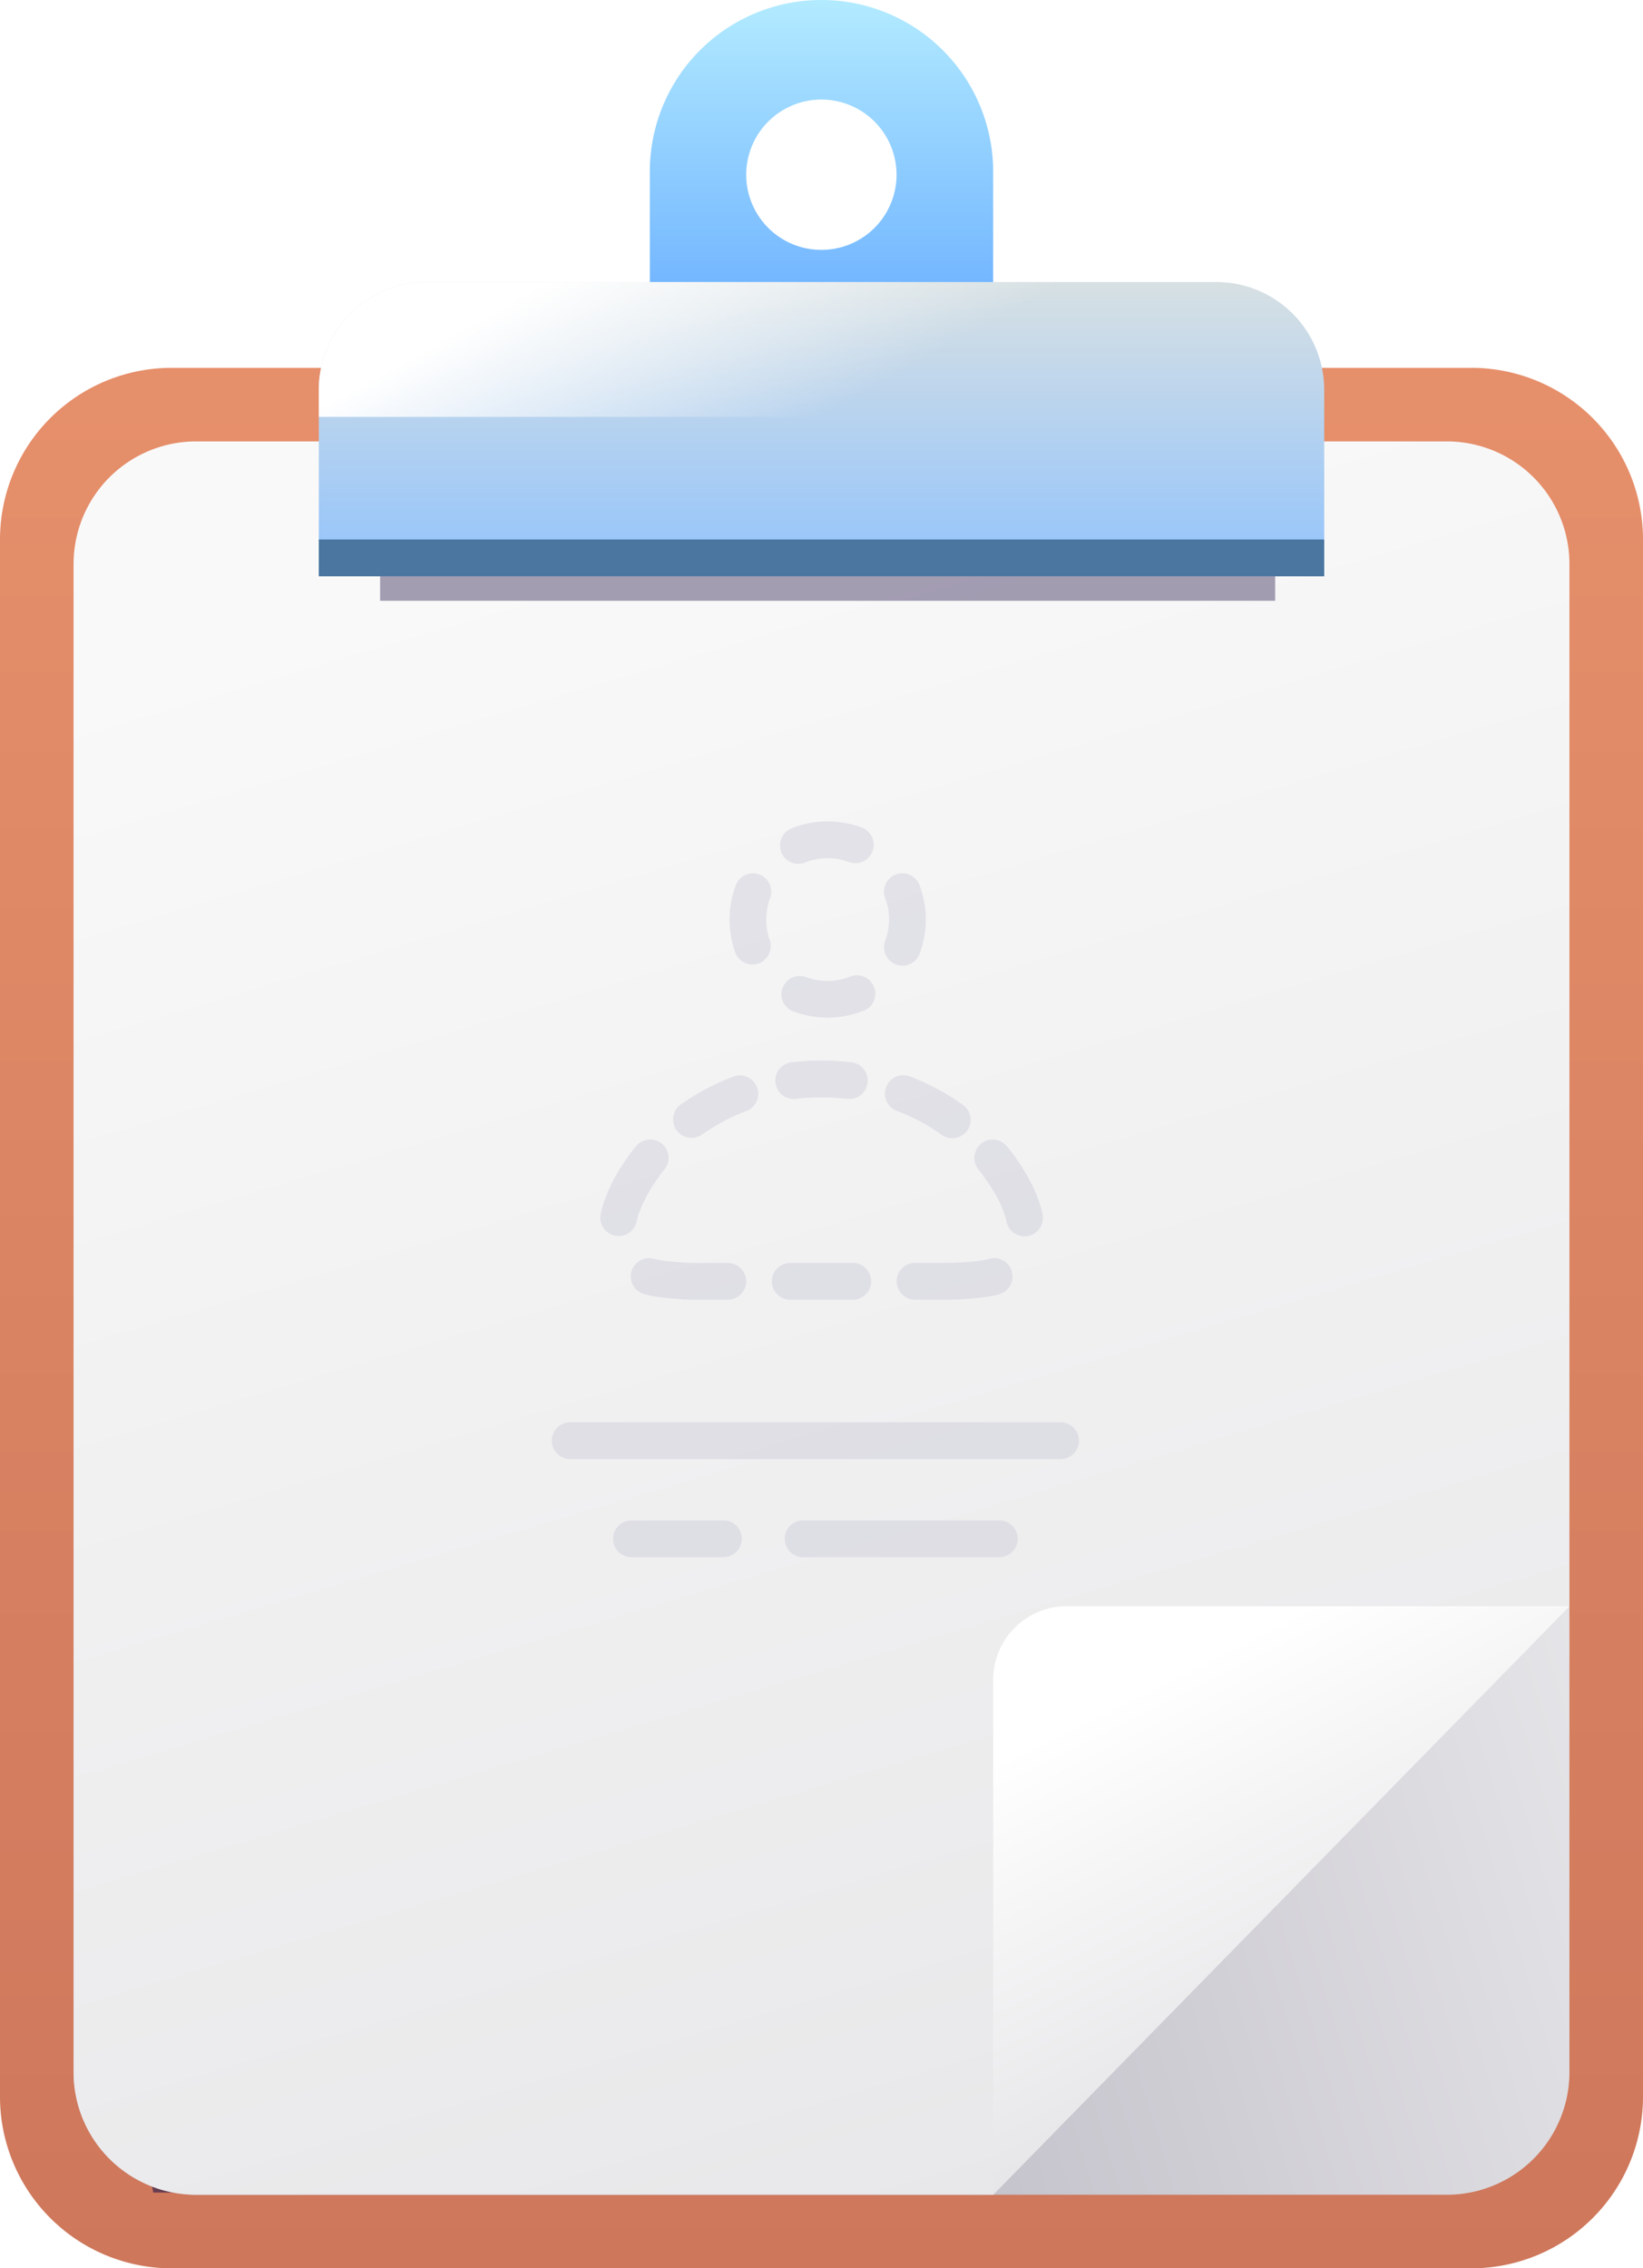 <svg xmlns="http://www.w3.org/2000/svg" width="134" height="185" fill="none" viewBox="0 0 134 185">
  <defs/>
  <path fill="url(#paint0_linear)" d="M0 44a14 14 0 0114-14h106a14 14 0 0114 14v127a14 14 0 01-14 14H14a14 14 0 01-14-14V44z"/>
  <mask id="a" width="134" height="33" x="0" y="152" maskUnits="userSpaceOnUse">
    <path fill="#C4C4C4" d="M0 152h134v27a6 6 0 01-6 6H0v-33z"/>
  </mask>
  <g filter="url(#filter0_f)" mask="url(#a)" opacity=".6">
    <path fill="#221548" d="M12.5 178.82L10 165.86h113a18.38 18.38 0 01-17.57 12.96H12.5z"/>
  </g>
  <path fill="url(#paint1_linear)" d="M6 140a9 9 0 019-9h113v38a10 10 0 01-10 10H16a10 10 0 01-10-10v-29z"/>
  <path fill="url(#paint2_linear)" d="M6 46a10 10 0 0110-10h102a10 10 0 0110 10v85l-47 48H16a10 10 0 01-10-10V46z"/>
  <g fill="#CBCBD8" opacity=".46">
    <path d="M45 117.5c0-.83.67-1.5 1.5-1.5h40a1.5 1.5 0 010 3h-40a1.5 1.5 0 01-1.5-1.5zM50 125.5c0-.83.67-1.5 1.5-1.5H59a1.5 1.5 0 010 3h-7.5a1.5 1.5 0 01-1.5-1.5zM64 125.5c0-.83.67-1.5 1.5-1.5h16a1.5 1.5 0 010 3h-16a1.5 1.5 0 01-1.5-1.5z"/>
  </g>
  <path fill="url(#paint3_linear)" d="M128 131l-47 48v-42a6 6 0 016-6h41z"/>
  <mask id="b" width="122" height="33" x="6" y="40" maskUnits="userSpaceOnUse">
    <path fill="#C4C4C4" d="M6 40h122v27a6 6 0 01-6 6H6V40z"/>
  </mask>
  <g filter="url(#filter1_f)" mask="url(#b)" opacity=".4">
    <path fill="#221548" d="M31 49V36h73v13H31z"/>
  </g>
  <path fill="url(#paint4_linear)" d="M66.99 0A13.98 13.98 0 0053 13.96V33h28V13.96A14 14 0 0066.99 0zm0 20.38a6.12 6.12 0 110-12.26 6.12 6.12 0 110 12.26z"/>
  <path fill="url(#paint5_linear)" d="M107.97 47H26V31.89A8.8 8.8 0 0134.73 23h64.54a8.8 8.8 0 018.73 8.89V47h-.03z"/>
  <path fill="#4A769F" d="M26 44h82v3H26z"/>
  <path fill="url(#paint6_linear)" d="M26.03 34H108v-2.11A8.8 8.8 0 0099.27 23H34.73A8.8 8.8 0 0026 31.89V34h.03z"/>
  <g fill="#CBCBD8" fill-rule="evenodd" clip-rule="evenodd" opacity=".46">
    <path d="M64.7 67.5a7.99 7.99 0 015.6 0 1.5 1.5 0 01-1.05 2.81 4.99 4.99 0 00-3.5 0 1.5 1.5 0 11-1.05-2.8zm8.37 3.82a1.5 1.5 0 011.93.88 7.99 7.99 0 010 5.6 1.5 1.5 0 01-2.81-1.05 4.99 4.99 0 000-3.5 1.5 1.5 0 01.88-1.93zm-11.14 0a1.5 1.5 0 01.88 1.93 4.99 4.99 0 000 3.5 1.5 1.5 0 01-2.8 1.05 7.99 7.99 0 010-5.6 1.5 1.5 0 011.92-.88zm1.9 9.25a1.5 1.5 0 011.92-.88 4.99 4.99 0 003.5 0 1.5 1.5 0 111.05 2.8 7.99 7.99 0 01-5.6 0 1.5 1.5 0 01-.88-1.92zM67 89.5c-.7 0-1.4.04-2.09.12a1.5 1.5 0 01-.35-2.98 20.63 20.63 0 014.88 0 1.5 1.5 0 11-.35 2.98A18.1 18.1 0 0067 89.5zm5.27-.83a1.5 1.5 0 011.93-.88c1.56.6 3.02 1.38 4.34 2.32a1.5 1.5 0 11-1.75 2.44c-1.1-.8-2.33-1.45-3.65-1.95a1.5 1.5 0 01-.87-1.93zm-10.53 0c.3.78-.1 1.65-.87 1.94-1.33.5-2.55 1.17-3.66 1.95a1.5 1.5 0 01-1.74-2.44 19.35 19.35 0 014.33-2.31c.78-.3 1.64.1 1.94.87zm-7.76 4.6c.64.52.74 1.47.21 2.1-.43.54-.82 1.1-1.17 1.7-.6 1-.94 1.84-1.09 2.52a1.5 1.5 0 11-2.93-.64c.24-1.08.73-2.23 1.44-3.43.43-.7.9-1.39 1.43-2.03a1.5 1.5 0 012.1-.22zm26.04 0a1.5 1.5 0 012.1.22c.53.64 1 1.32 1.43 2.02.73 1.2 1.22 2.34 1.46 3.44a1.5 1.5 0 11-2.93.63 8.38 8.38 0 00-1.1-2.5 15.3 15.3 0 00-1.18-1.7 1.5 1.5 0 01.22-2.1zm2.5 10.43a1.5 1.5 0 01-1.02 1.86c-1.07.3-2.99.44-4.32.44h-2.55a1.5 1.5 0 010-3h2.55c1.13 0 2.75-.11 3.5-.33a1.5 1.5 0 011.85 1.03zm-31.02 0a1.5 1.5 0 011.85-1.03c.74.2 2.34.33 3.47.33h2.54a1.5 1.5 0 010 3h-2.54c-1.33 0-3.21-.14-4.28-.45a1.5 1.5 0 01-1.04-1.85zm11.45.8c0-.83.68-1.5 1.5-1.5h5.1a1.5 1.5 0 010 3h-5.1a1.5 1.5 0 01-1.5-1.5z"/>
  </g>
  <defs>
    <linearGradient id="paint0_linear" x1="67" x2="67" y1="20" y2="185" gradientUnits="userSpaceOnUse">
      <stop stop-color="#E8916C"/>
      <stop offset="1" stop-color="#CE775B"/>
    </linearGradient>
    <linearGradient id="paint1_linear" x1="71.5" x2="169" y1="168" y2="138.5" gradientUnits="userSpaceOnUse">
      <stop stop-color="#C2C0C9"/>
      <stop offset="1" stop-color="#F9F9F9"/>
    </linearGradient>
    <linearGradient id="paint2_linear" x1="108.5" x2="49.89" y1="241" y2="43.06" gradientUnits="userSpaceOnUse">
      <stop stop-color="#E0DFE2"/>
      <stop offset="1" stop-color="#F9F9F9"/>
    </linearGradient>
    <linearGradient id="paint3_linear" x1="114" x2="96.3" y1="171.5" y2="136.1" gradientUnits="userSpaceOnUse">
      <stop stop-color="#E0DFE2"/>
      <stop offset="1" stop-color="#fff"/>
    </linearGradient>
    <linearGradient id="paint4_linear" x1="67" x2="67" y1="-1" y2="26" gradientUnits="userSpaceOnUse">
      <stop stop-color="#B5EDFF"/>
      <stop offset="1" stop-color="#6CB0FF"/>
    </linearGradient>
    <linearGradient id="paint5_linear" x1="67" x2="67" y1="23" y2="47" gradientUnits="userSpaceOnUse">
      <stop stop-color="#D7E0E3"/>
      <stop offset="1" stop-color="#92C3FC"/>
    </linearGradient>
    <linearGradient id="paint6_linear" x1="57" x2="67" y1="16" y2="34" gradientUnits="userSpaceOnUse">
      <stop stop-color="#fff"/>
      <stop offset="1" stop-color="#fff" stop-opacity="0"/>
    </linearGradient>
    <filter id="filter0_f" width="146.39" height="46.36" x="-6.7" y="149.16" color-interpolation-filters="sRGB" filterUnits="userSpaceOnUse">
      <feFlood flood-opacity="0" result="BackgroundImageFix"/>
      <feBlend in="SourceGraphic" in2="BackgroundImageFix" result="shape"/>
      <feGaussianBlur result="effect1_foregroundBlur" stdDeviation="8.35"/>
    </filter>
    <filter id="filter1_f" width="85" height="25" x="25" y="30" color-interpolation-filters="sRGB" filterUnits="userSpaceOnUse">
      <feFlood flood-opacity="0" result="BackgroundImageFix"/>
      <feBlend in="SourceGraphic" in2="BackgroundImageFix" result="shape"/>
      <feGaussianBlur result="effect1_foregroundBlur" stdDeviation="3"/>
    </filter>
  </defs>
</svg>
